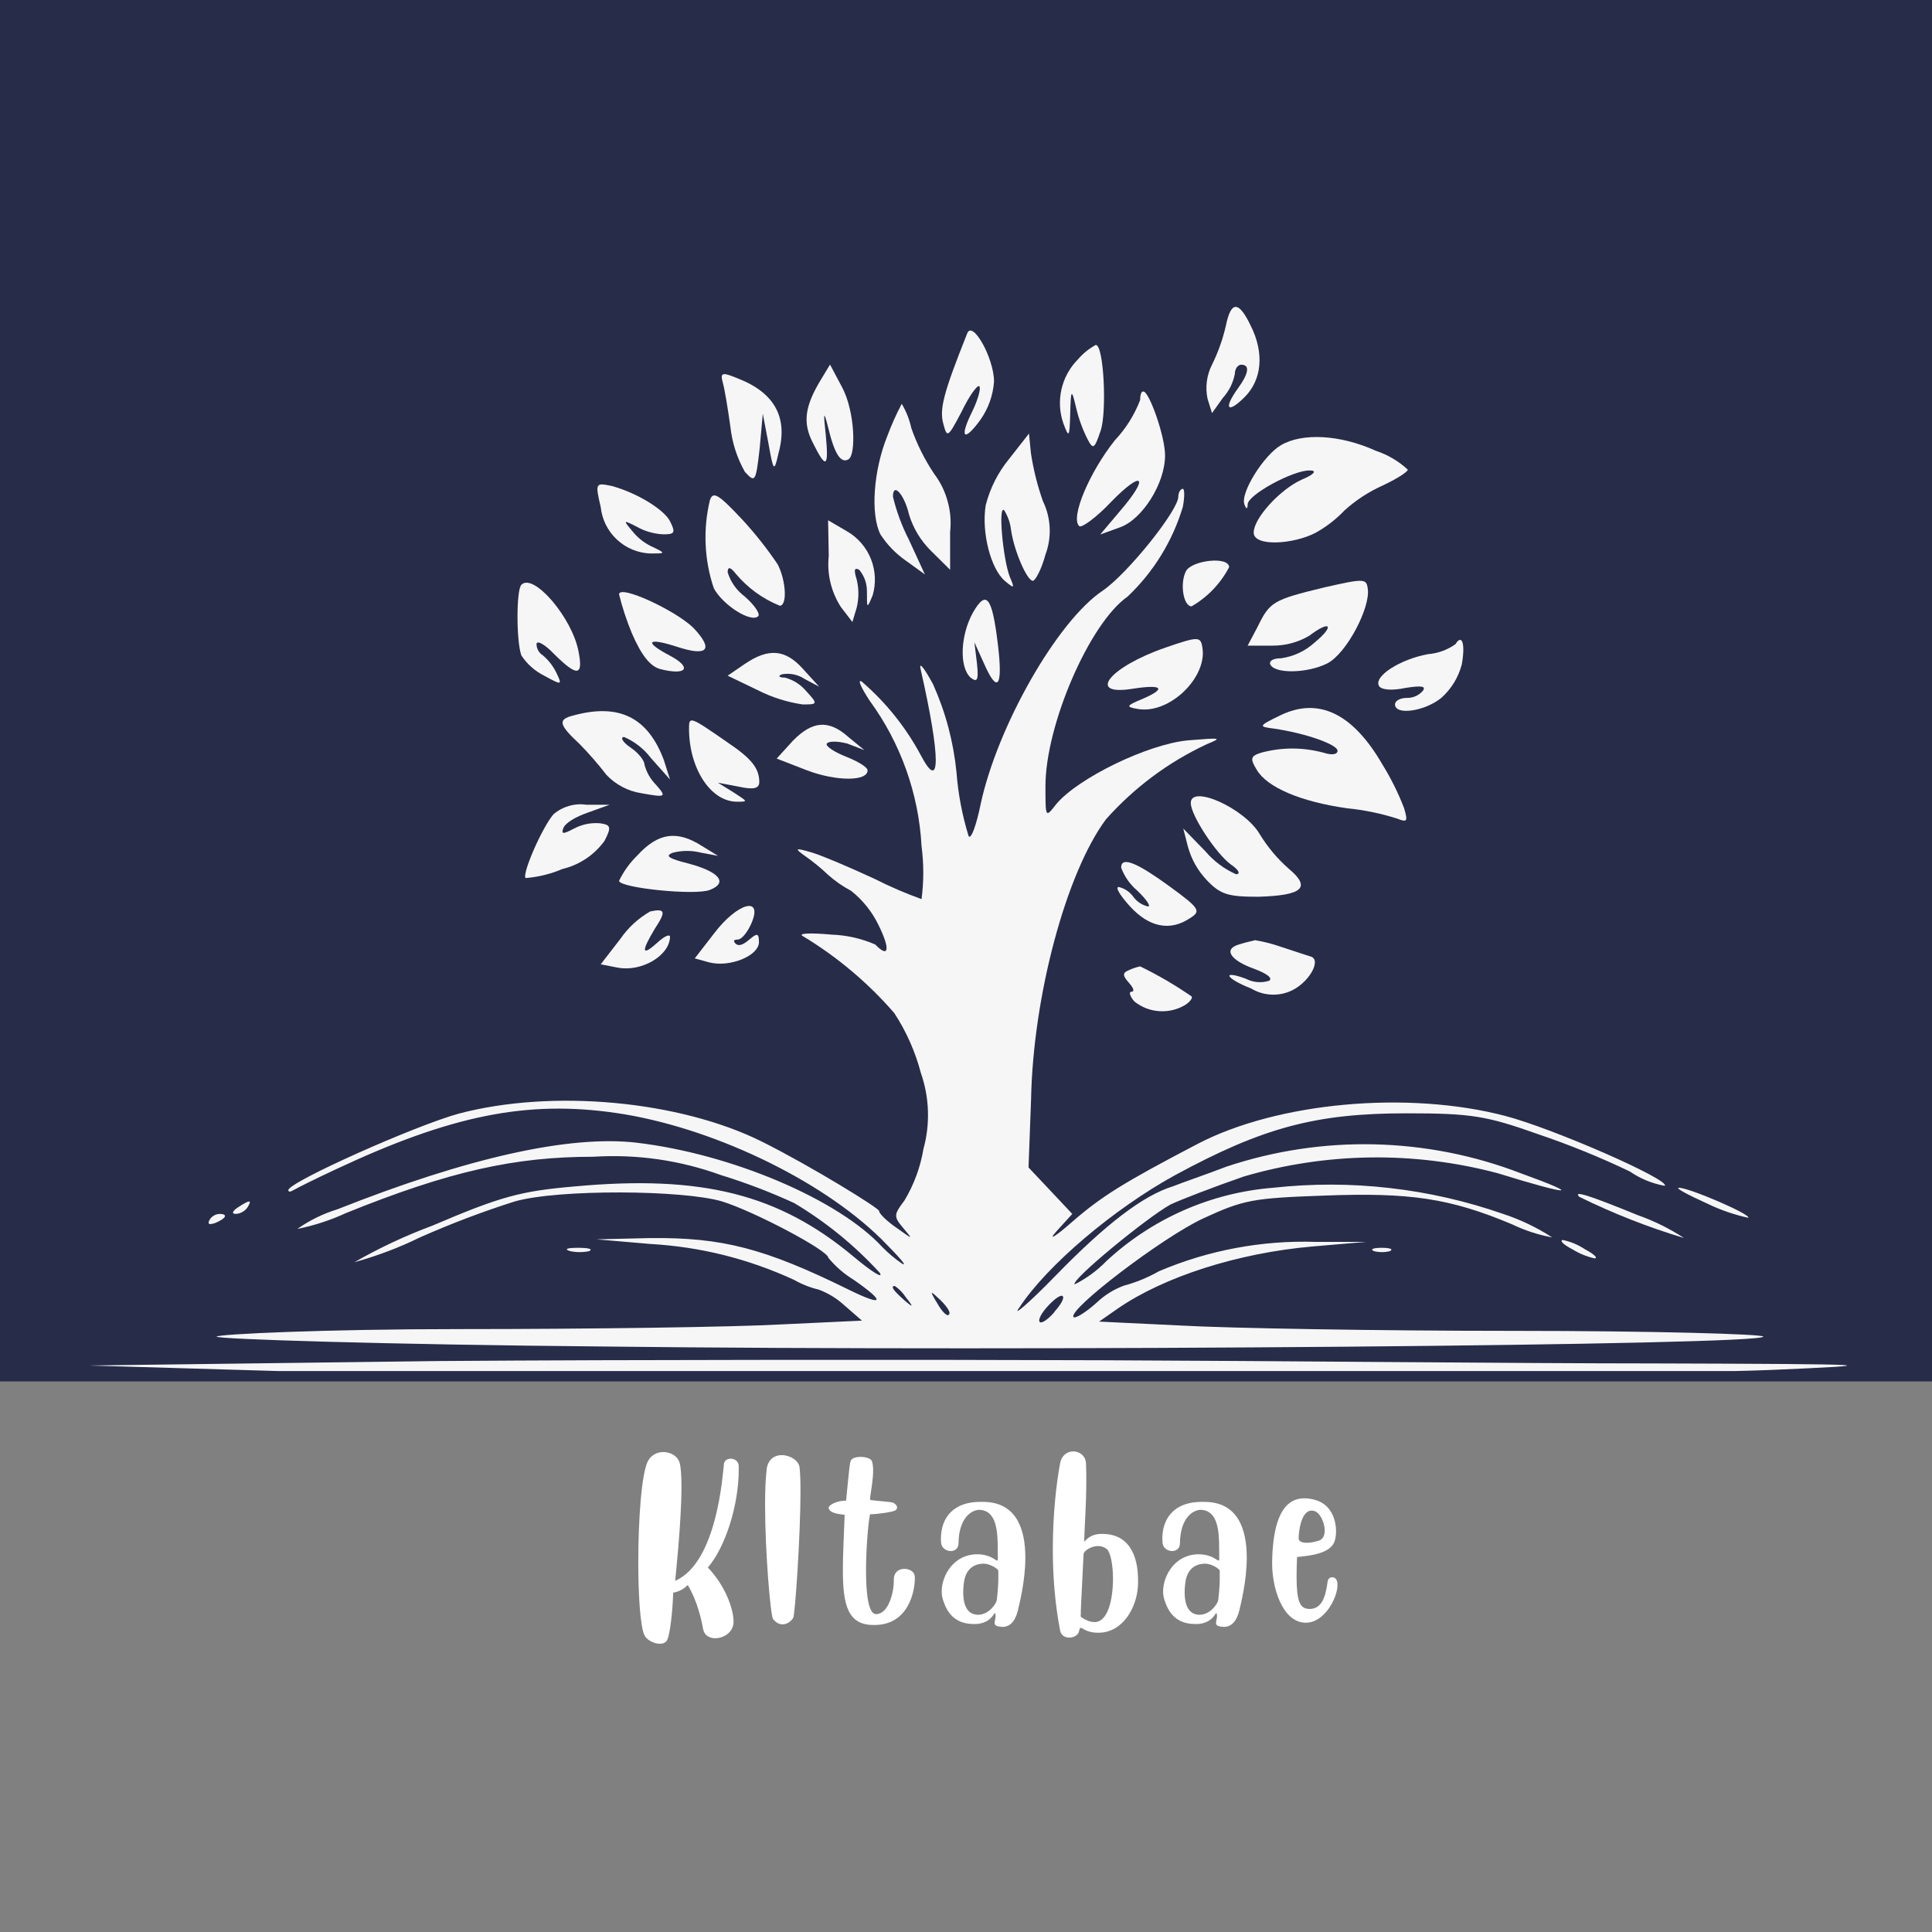 <svg xmlns="http://www.w3.org/2000/svg" xmlns:xlink="http://www.w3.org/1999/xlink" width="500" zoomAndPan="magnify" viewBox="0 0 375 375" height="500" preserveAspectRatio="xMidYMid meet" version="1.0"><rect x="0" y="0" width="375" height="375" fill="#808080" stroke="none"/><defs><g/><clipPath id="id1"><path d="M 0 0 L 375 0 L 375 268.078 L 0 268.078 Z M 0 0 " clip-rule="nonzero"/></clipPath><clipPath id="id2"><path d="M 234 59.57 L 245 59.57 L 245 81 L 234 81 Z M 234 59.57 " clip-rule="nonzero"/></clipPath><clipPath id="id3"><path d="M 17.023 263.379 L 359 263.379 L 359 266.117 L 17.023 266.117 Z M 17.023 263.379 " clip-rule="nonzero"/></clipPath></defs><g clip-path="url(#id1)"><rect x="-37.5" width="450" fill="rgb(15.289%, 17.249%, 28.629%)" y="-37.5" height="450" fill-opacity="1"/><rect x="-37.5" width="450" fill="rgb(15.289%, 17.249%, 28.629%)" y="-37.5" height="450" fill-opacity="1"/><rect x="-37.5" width="450" fill="rgb(15.289%, 17.249%, 28.629%)" y="-37.5" height="450" fill-opacity="1"/><rect x="-37.5" width="450" fill="rgb(15.289%, 17.249%, 28.629%)" y="-37.5" height="450" fill-opacity="1"/></g><g clip-path="url(#id2)"><path fill="rgb(96.469%, 96.469%, 96.469%)" d="M 237.945 63.195 C 237.344 65.832 236.445 68.363 235.25 70.789 C 234.73 71.809 234.398 72.887 234.25 74.016 C 234.102 75.152 234.145 76.277 234.383 77.395 L 235.25 80.184 L 237.328 77.27 C 238.551 75.918 239.336 74.344 239.684 72.559 C 239.684 71.535 240.305 70.789 240.922 70.789 C 242.629 70.789 242.41 72.438 240.305 75.348 C 237.453 79.285 238.195 80.434 241.547 77.113 C 244.891 73.797 245.48 68.621 242.754 63.195 C 240.426 58.359 238.941 58.359 237.945 63.195 Z M 237.945 63.195 " fill-opacity="1" fill-rule="evenodd"/></g><path fill="rgb(96.469%, 96.469%, 96.469%)" d="M 187.734 64.715 C 183.082 76.371 182.34 79.41 183.082 82.199 C 183.828 84.988 183.918 85.113 186.648 79.902 C 188.137 76.805 189.75 74.602 190.09 74.977 C 190.43 75.348 189.844 77.516 188.754 79.781 C 186.152 84.988 187.023 85.984 190.34 81.426 C 191.867 79.211 192.734 76.762 192.941 74.078 C 192.941 69.523 188.754 62.051 187.734 64.715 Z M 187.734 64.715 " fill-opacity="1" fill-rule="evenodd"/><path fill="rgb(96.469%, 96.469%, 96.469%)" d="M 209.215 69.77 C 208.422 70.566 207.758 71.457 207.215 72.445 C 206.676 73.43 206.281 74.469 206.031 75.566 C 205.785 76.66 205.688 77.773 205.746 78.891 C 205.812 80.012 206.027 81.105 206.395 82.168 C 207.477 85.082 207.602 84.957 207.727 80.277 C 207.848 75.598 207.973 75.32 208.844 79.008 C 209.336 81.164 210.078 83.23 211.074 85.207 C 212.191 87.375 212.438 87.129 213.645 83.566 C 214.855 79.996 214.27 66.949 212.688 66.949 C 211.359 67.676 210.199 68.613 209.215 69.77 Z M 209.215 69.77 " fill-opacity="1" fill-rule="evenodd"/><path fill="rgb(96.469%, 96.469%, 96.469%)" d="M 159.402 73.582 C 156.301 78.664 155.684 81.949 157.793 85.984 C 160.363 91.156 160.891 90.785 160.273 84.34 C 159.777 79.875 159.898 79.625 160.734 82.941 C 161.973 88.121 163.215 90.043 164.703 89.145 C 166.191 88.242 165.945 79.844 163.465 75.195 L 161.109 70.762 Z M 159.402 73.582 " fill-opacity="1" fill-rule="evenodd"/><path fill="rgb(96.469%, 96.469%, 96.469%)" d="M 140.277 74.199 C 140.652 75.473 141.27 79.285 141.766 82.816 C 142.109 85.938 143.047 88.863 144.586 91.594 C 146.57 93.73 146.695 93.605 147.438 87.16 L 148.059 80.305 L 149.145 86.016 C 150.137 91.594 150.258 91.719 151.125 87.902 C 152.984 81.055 150.383 76.246 143.227 73.457 C 140.152 72.184 139.781 72.312 140.277 74.199 Z M 140.277 74.199 " fill-opacity="1" fill-rule="evenodd"/><path fill="rgb(96.469%, 96.469%, 96.469%)" d="M 221.301 77.641 C 220.172 80.578 218.527 83.195 216.371 85.484 C 211.449 91.688 207.727 100.461 209.465 102.102 C 209.836 102.598 212.809 100.461 215.66 97.422 C 221.859 91.062 223.195 92.461 217.398 99.188 L 213.551 103.746 L 217.398 102.352 C 221.703 100.832 226.137 93.855 226.137 88.398 C 226.137 84.617 223.039 76 221.953 76 C 221.551 75.875 221.301 76.617 221.301 77.641 Z M 221.301 77.641 " fill-opacity="1" fill-rule="evenodd"/><path fill="rgb(96.469%, 96.469%, 96.469%)" d="M 172.234 84.617 C 169.539 91.316 168.918 99.809 170.902 103.746 C 172.215 105.758 173.859 107.453 175.832 108.828 L 179.52 111.496 L 176.422 104.766 C 175.051 102.102 174.02 99.309 173.32 96.398 C 173.32 93.484 175.551 96.023 176.422 99.809 C 177.254 102.551 178.691 104.926 180.727 106.938 L 184.418 110.598 L 184.418 103.25 C 184.641 101.238 184.48 99.258 183.941 97.312 C 183.41 95.363 182.535 93.578 181.32 91.965 C 179.469 89.195 177.988 86.242 176.887 83.098 C 176.523 81.426 175.906 79.855 175.023 78.387 C 173.961 80.402 173.031 82.48 172.234 84.617 Z M 172.234 84.617 " fill-opacity="1" fill-rule="evenodd"/><path fill="rgb(96.469%, 96.469%, 96.469%)" d="M 195.887 89.051 C 193.707 91.715 192.191 94.711 191.328 98.043 C 190.461 103.375 192.324 110.445 195.051 112.766 C 196.875 114.285 197 114.285 196.012 111.992 C 194.676 108.582 193.684 97.793 194.926 99.062 C 195.668 100.266 196.109 101.566 196.258 102.973 C 196.875 107.031 199.355 112.734 200.477 112.734 C 200.969 112.734 202.176 110.445 202.922 107.648 C 203.551 105.961 203.824 104.211 203.738 102.41 C 203.652 100.605 203.215 98.891 202.426 97.266 C 201.359 94.242 200.586 91.137 200.102 87.965 L 199.727 84.152 Z M 195.887 89.051 " fill-opacity="1" fill-rule="evenodd"/><path fill="rgb(96.469%, 96.469%, 96.469%)" d="M 248.672 86.387 C 245.355 88.273 240.676 95.684 241.547 97.918 C 241.918 98.938 242.164 98.816 242.164 97.918 C 242.164 96.023 251.152 91.188 254.25 91.316 C 255.711 91.316 255.09 92.09 252.641 93.109 C 248.457 95.004 243.34 100.582 243.34 103.375 C 243.34 106.164 251.121 105.668 255.43 103.375 C 257.492 102.215 259.344 100.777 260.98 99.062 C 263.18 97.082 265.625 95.477 268.324 94.262 C 271.051 92.988 273.254 91.594 273.254 91.156 C 271.449 89.496 269.383 88.273 267.055 87.5 C 260.172 84.371 252.828 83.969 248.672 86.387 Z M 248.672 86.387 " fill-opacity="1" fill-rule="evenodd"/><path fill="rgb(96.469%, 96.469%, 96.469%)" d="M 116.598 98.414 C 116.66 99.008 116.773 99.598 116.941 100.176 C 117.109 100.75 117.324 101.305 117.59 101.844 C 117.859 102.383 118.168 102.895 118.527 103.375 C 118.887 103.855 119.285 104.301 119.723 104.711 C 120.16 105.125 120.629 105.492 121.133 105.82 C 121.637 106.148 122.164 106.426 122.719 106.656 C 123.27 106.891 123.84 107.07 124.43 107.199 C 125.016 107.332 125.605 107.41 126.203 107.434 C 129.055 107.434 129.305 107.434 126.953 106.289 C 125.227 105.555 123.789 104.445 122.641 102.973 C 120.902 100.926 121.027 100.926 123.508 102.191 C 125.156 103.129 126.922 103.633 128.809 103.715 C 131.012 103.715 131.133 103.344 130.051 101.172 C 128.965 99 123.848 95.746 118.832 94.352 C 115.602 93.668 115.48 93.668 116.598 98.414 Z M 116.598 98.414 " fill-opacity="1" fill-rule="evenodd"/><path fill="rgb(96.469%, 96.469%, 96.469%)" d="M 137.801 97.051 C 137.117 99.879 136.84 102.75 136.965 105.66 C 137.09 108.566 137.617 111.402 138.543 114.164 C 140.277 117.449 145.828 120.98 147.191 119.586 C 147.562 119.094 146.449 117.449 144.586 115.805 C 142.965 114.59 141.852 113.02 141.238 111.094 C 141.238 109.977 141.734 109.977 142.82 111.371 C 145.156 114.133 147.996 116.203 151.348 117.57 C 152.832 117.57 152.582 112.766 150.969 109.574 C 148.887 106.484 146.582 103.57 144.059 100.832 C 139.535 96.023 138.418 95.25 137.801 97.051 Z M 137.801 97.051 " fill-opacity="1" fill-rule="evenodd"/><path fill="rgb(96.469%, 96.469%, 96.469%)" d="M 228.711 96.398 C 228.711 99.062 218.852 111.371 214.02 114.656 C 205.152 120.609 193.562 141.039 190.34 156.105 C 189.504 160.168 188.508 162.957 188.012 162.309 C 186.766 158.262 185.977 154.129 185.656 149.906 C 185.062 143.957 183.543 138.254 181.098 132.793 C 179.242 129.383 178.246 128.234 178.746 130.129 C 182.59 147.117 182.59 153.965 178.746 146.621 C 175.805 141.141 171.977 136.367 167.273 132.301 C 166.406 131.77 167.027 133.289 168.766 135.957 C 171.781 140.078 174.152 144.547 175.875 149.359 C 177.59 154.172 178.594 159.125 178.871 164.227 C 179.32 167.66 179.32 171.09 178.871 174.52 C 175.75 173.395 172.711 172.082 169.754 170.586 C 165.078 168.414 159.777 166.152 157.668 165.5 C 154.227 164.477 154.105 164.629 156.426 166.273 C 157.953 167.344 159.387 168.523 160.734 169.809 C 162.098 171.023 163.586 172.055 165.199 172.906 C 167.461 174.711 169.23 176.91 170.5 179.512 C 172.824 184.195 172.574 186.113 169.879 183.324 C 167.16 182.148 164.316 181.508 161.355 181.406 C 157.297 181.031 154.816 181.152 155.809 181.684 C 162.512 185.734 168.43 190.715 173.57 196.625 C 175.926 200.227 177.648 204.117 178.746 208.281 C 179.57 210.652 180.027 213.094 180.109 215.605 C 180.195 218.117 179.906 220.586 179.242 223.008 C 178.641 226.578 177.41 229.914 175.551 233.02 C 173.445 235.812 173.445 236.121 175.305 238.352 C 177.164 240.582 177.41 240.738 174.066 238.352 C 172.203 237.082 170.625 235.562 170.625 235.035 C 170.625 234.508 157.543 226.418 147.934 221.609 C 131.875 213.613 107.203 211.352 89.043 216.156 C 80.645 218.449 55.969 229.453 55.969 231.008 C 55.969 231.379 56.34 231.379 56.961 231.008 C 57.578 230.637 61.145 228.836 65.234 226.941 C 87.43 216.527 102.215 213.488 119.605 216.031 C 137.863 218.695 159.215 228.836 171.059 240.492 C 174.621 244.059 176.359 246.07 174.992 245.203 C 173.668 244.289 172.438 243.254 171.305 242.105 C 162.781 232.801 141.953 223.969 123.57 221.797 C 110.492 220.281 90.746 224.711 65.484 234.727 C 62.691 235.586 60.098 236.859 57.703 238.539 C 60.984 237.875 64.152 236.844 67.191 235.438 C 87.305 227.316 99.891 224.523 115.172 224.523 C 123.684 224 131.949 225.191 139.969 228.094 C 144.816 229.59 149.551 231.398 154.168 233.52 C 160.324 237.199 165.832 241.688 170.688 246.973 C 171.676 248.367 169.32 246.973 165.633 243.871 C 151.188 231.812 136.281 228 111.484 230.289 C 101.129 231.191 97.289 232.184 83.957 237.887 C 78.711 239.836 73.656 242.203 68.801 244.988 C 73.188 243.781 77.422 242.184 81.508 240.18 C 87.508 237.52 93.633 235.191 99.891 233.207 C 108.262 230.789 132.684 230.945 140.184 233.207 C 146.387 235.129 160.766 242.723 160.766 244.121 C 162.18 245.832 163.832 247.27 165.727 248.426 C 171.926 252.738 171.523 253.637 164.984 250.445 C 148.336 242.227 140.184 240.18 126.234 240.305 L 115.758 240.555 L 126.234 241.453 C 135.977 242.012 145.273 244.34 154.137 248.426 C 155.645 249.285 157.246 249.918 158.938 250.32 C 160.723 250.988 162.324 251.961 163.742 253.234 L 167.305 256.332 L 151.406 257.078 C 142.633 257.574 114.52 257.977 89.012 257.977 C 63.5 257.977 42.363 258.938 42.047 259.434 C 41.738 259.93 75.465 260.984 117.031 261.355 C 200.723 262.348 342.254 261.109 342.254 259.434 C 342.254 258.938 320.555 258.32 293.898 258.32 C 267.238 258.32 238.102 257.793 229.391 257.293 L 213.336 256.52 L 216.934 254.008 C 225.922 247.809 240.242 243.219 254.652 241.949 L 265.223 241.047 L 255.34 241.047 C 250.125 240.883 244.953 241.285 239.824 242.246 C 234.695 243.207 229.73 244.711 224.93 246.758 C 222.789 247.977 220.523 248.906 218.141 249.547 C 216.145 250.285 214.383 251.391 212.84 252.863 C 210.73 254.75 208.75 255.961 208.375 255.652 C 207.168 254.254 225.645 240.152 233.547 236.492 C 241.453 232.832 243.277 232.555 257.102 232.059 C 273.625 231.441 281.402 232.555 293.496 237.641 C 295.977 238.836 298.57 239.68 301.277 240.18 C 298.301 238.246 295.129 236.73 291.758 235.621 C 284.598 233.129 277.258 231.449 269.723 230.594 C 262.191 229.73 254.656 229.715 247.125 230.543 C 244.129 230.781 241.172 231.27 238.258 232 C 235.344 232.734 232.512 233.707 229.762 234.914 C 227.012 236.125 224.379 237.551 221.867 239.203 C 219.352 240.848 217 242.695 214.793 244.738 C 212.98 246.605 210.914 248.125 208.598 249.293 C 207.727 248.551 222.543 236.371 227.191 233.797 C 229.301 232.801 235.59 230.387 241.391 228.371 C 245.387 227.195 249.449 226.297 253.57 225.676 C 257.691 225.055 261.836 224.715 266.004 224.66 C 270.168 224.605 274.324 224.832 278.457 225.348 C 282.594 225.859 286.676 226.648 290.707 227.723 C 305.023 232.152 307.383 232.152 295.168 227.723 C 290.625 225.973 285.961 224.629 281.184 223.688 C 276.402 222.75 271.586 222.227 266.715 222.113 C 261.848 222.004 257.004 222.316 252.191 223.043 C 247.379 223.77 242.66 224.91 238.039 226.449 C 234.105 227.969 229.422 229.547 227.691 230.258 C 221.891 232.027 214.609 237.609 204.875 247.621 C 199.574 253.078 196.352 255.746 197.84 253.82 C 203.234 245.574 216.25 234.602 228.031 228.125 C 245.172 218.82 255.398 216.094 273.035 216.094 C 285.621 216.094 288.535 216.59 298.578 220.156 C 304.645 222.207 310.562 224.613 316.336 227.375 C 318.402 228.793 320.668 229.723 323.129 230.168 C 324.242 229.02 301.43 219.008 292.129 216.59 C 273.254 211.66 247.992 213.922 232.43 222.043 C 218.141 229.516 213.832 232.184 208.129 237.145 C 204.812 240.059 203.328 240.926 205.027 239.035 L 208.129 235.621 L 203.82 231.039 L 199.637 226.602 L 200.129 213.426 C 200.508 193.402 206.922 169.438 214.672 159.02 C 220.199 152.832 226.719 147.977 234.23 144.449 C 237.328 143.18 237.051 143.18 230.543 143.707 C 222.762 144.449 209.184 151.051 204.996 156.105 C 202.922 158.773 202.922 158.773 202.922 152.574 C 202.922 140.762 211.449 120.98 218.852 115.805 C 221.371 113.426 223.535 110.762 225.355 107.812 C 227.172 104.859 228.582 101.73 229.578 98.414 C 229.949 96.52 229.949 94.879 229.578 94.879 C 229.207 94.879 228.711 95.5 228.711 96.398 Z M 175.801 251.773 C 177.41 253.789 177.289 253.914 175.426 252.273 C 173.57 250.629 172.699 249.609 173.695 249.609 C 174.535 250.191 175.238 250.914 175.801 251.773 Z M 184.172 255.188 C 183.828 255.59 182.836 254.566 181.969 253.047 C 180.355 250.383 180.48 250.383 182.59 252.398 C 183.828 253.605 184.637 254.879 184.172 255.125 Z M 204.656 254.688 C 203.418 256.086 202.176 256.984 201.805 256.582 C 201.434 256.18 202.176 254.812 203.418 253.48 C 204.656 252.148 205.898 251.219 206.27 251.59 C 206.641 251.961 205.898 253.234 204.656 254.625 Z M 204.656 254.688 " fill-opacity="1" fill-rule="evenodd"/><path fill="rgb(96.469%, 96.469%, 96.469%)" d="M 160.859 107.934 C 160.676 109.664 160.785 111.383 161.188 113.074 C 161.594 114.773 162.27 116.355 163.215 117.82 L 165.449 120.734 L 166.285 117.941 C 166.723 116.125 166.723 114.305 166.285 112.488 C 165.695 110.598 165.82 110.098 166.781 110.598 C 167.805 111.852 168.297 113.289 168.27 114.906 C 168.27 118.191 168.27 118.191 169.383 115.555 C 169.551 114.98 169.672 114.395 169.742 113.801 C 169.812 113.203 169.832 112.602 169.805 112.004 C 169.777 111.406 169.699 110.812 169.574 110.223 C 169.445 109.637 169.273 109.066 169.051 108.512 C 168.828 107.953 168.562 107.414 168.254 106.902 C 167.945 106.387 167.59 105.906 167.199 105.449 C 166.809 104.996 166.383 104.57 165.922 104.188 C 165.465 103.805 164.977 103.461 164.453 103.156 L 160.734 100.984 Z M 160.859 107.934 " fill-opacity="1" fill-rule="evenodd"/><path fill="rgb(96.469%, 96.469%, 96.469%)" d="M 230.195 110.848 C 228.961 113.266 229.703 117.695 231.285 117.695 C 234.43 115.855 236.855 113.32 238.57 110.098 C 238.57 107.934 231.406 108.707 230.195 110.848 Z M 230.195 110.848 " fill-opacity="1" fill-rule="evenodd"/><path fill="rgb(96.469%, 96.469%, 96.469%)" d="M 256.949 114.039 C 247.094 116.426 246.469 116.828 244.117 121.633 L 242.164 125.32 L 246.969 125.32 C 249.531 125.328 251.914 124.688 254.129 123.398 C 258.191 120.301 259.18 121.387 255.215 124.672 C 253.348 126.367 251.168 127.402 248.672 127.773 C 247.094 127.773 246.223 128.297 246.594 129.039 C 247.59 130.809 253.754 130.688 257.57 128.793 C 261.383 126.906 266.094 117.758 265.473 114.223 C 265.223 112.27 264.727 112.27 256.949 114.039 Z M 256.949 114.039 " fill-opacity="1" fill-rule="evenodd"/><path fill="rgb(96.469%, 96.469%, 96.469%)" d="M 101.191 113.512 C 100.199 114.535 100.199 124.426 101.191 127.215 C 102.324 128.918 103.797 130.23 105.625 131.148 C 109.066 133.043 109.188 133.043 107.949 130.5 C 107.316 129.223 106.461 128.129 105.379 127.215 C 105.004 126.98 104.699 126.668 104.48 126.285 C 104.262 125.898 104.148 125.484 104.137 125.043 C 104.137 124.176 105.75 125.043 107.574 126.969 C 112.039 131.398 113.25 131.273 112.289 126.438 C 111.051 119.867 103.516 111.094 101.191 113.512 Z M 101.191 113.512 " fill-opacity="1" fill-rule="evenodd"/><path fill="rgb(96.469%, 96.469%, 96.469%)" d="M 120.16 115.371 C 120.797 117.941 121.629 120.453 122.641 122.902 C 124.504 127.215 126.203 129.352 128.191 129.879 C 133.242 131.148 134.387 129.633 130.176 127.34 C 124.844 124.547 125.586 123.648 131.504 125.57 C 137.426 127.492 138.543 126.066 134.605 121.883 C 131.133 118.469 120.16 113.387 120.16 115.371 Z M 120.16 115.371 " fill-opacity="1" fill-rule="evenodd"/><path fill="rgb(96.469%, 96.469%, 96.469%)" d="M 188.879 118.844 C 186.398 123.273 186.152 129.477 188.383 131.52 C 189.719 132.547 189.965 132.016 189.625 128.73 L 189.129 124.672 L 191.082 128.98 C 193.684 134.809 194.676 133.164 193.684 125.043 C 192.57 115.805 191.453 114.41 188.879 118.844 Z M 188.879 118.844 " fill-opacity="1" fill-rule="evenodd"/><path fill="rgb(96.469%, 96.469%, 96.469%)" d="M 226.23 125.695 C 215.258 129.477 210.73 135.215 220.031 133.66 C 225.707 132.793 226.449 133.66 221.645 135.707 C 218.543 136.977 218.543 137.227 220.777 137.598 C 226.973 138.746 234.477 131.398 233.363 125.57 C 233.02 123.523 232.523 123.523 226.23 125.695 Z M 226.23 125.695 " fill-opacity="1" fill-rule="evenodd"/><path fill="rgb(96.469%, 96.469%, 96.469%)" d="M 282.492 125.043 C 280.898 126.164 279.129 126.805 277.191 126.969 C 271.766 127.957 266.559 131.273 267.672 133.164 C 268.168 133.941 270.277 134.062 272.727 133.539 C 275.824 133.043 276.82 133.164 276.195 134.062 C 275.812 134.516 275.348 134.863 274.805 135.113 C 274.262 135.355 273.691 135.473 273.098 135.461 C 271.891 135.461 270.773 135.957 270.773 136.73 C 270.773 138.871 276.445 138.125 279.762 135.461 C 281.719 133.691 283.047 131.531 283.73 128.98 C 284.441 125.043 283.824 122.902 282.492 125.043 Z M 282.492 125.043 " fill-opacity="1" fill-rule="evenodd"/><path fill="rgb(96.469%, 96.469%, 96.469%)" d="M 144.586 128.855 L 141.238 131.148 L 147.035 133.941 C 149.801 135.344 152.711 136.273 155.777 136.73 C 158.629 136.73 158.875 136.73 156.52 134.188 C 155.406 132.859 154.012 131.969 152.336 131.52 C 151.094 131.52 150.969 131.148 151.84 130.871 C 152.59 130.742 153.336 130.754 154.082 130.906 C 154.824 131.062 155.516 131.352 156.148 131.77 L 159 133.289 L 155.898 129.879 C 152.492 126.066 149.27 125.695 144.586 128.855 Z M 144.586 128.855 " fill-opacity="1" fill-rule="evenodd"/><path fill="rgb(96.469%, 96.469%, 96.469%)" d="M 248.457 138.871 C 244.242 140.918 244.242 141.039 247.219 141.414 C 253.414 142.309 259.613 144.512 259.613 145.719 C 259.613 146.465 258.5 146.621 256.887 146.094 C 252.859 145.02 248.828 145.02 244.801 146.094 C 242.723 146.746 242.598 147.238 243.93 149.41 C 245.914 152.82 252.457 155.609 261.445 156.883 C 264.77 157.211 268.023 157.883 271.211 158.895 C 273.16 159.672 273.281 159.422 272.539 156.883 C 271.402 153.914 269.996 151.086 268.324 148.387 C 262.621 138.5 255.926 135.215 248.457 138.871 Z M 248.457 138.871 " fill-opacity="1" fill-rule="evenodd"/><path fill="rgb(96.469%, 96.469%, 96.469%)" d="M 111.297 138.871 C 108.199 139.645 108.445 140.637 112.535 144.449 C 114.379 146.332 116.105 148.316 117.711 150.402 C 118.617 151.359 119.648 152.141 120.809 152.75 C 121.973 153.359 123.203 153.766 124.504 153.965 C 129.305 154.836 129.426 154.711 127.324 152.324 C 126.23 151.207 125.484 149.898 125.09 148.387 C 125.09 147.613 123.879 146.094 122.395 145.102 C 120.902 144.109 120.285 143.055 121.152 143.055 C 123.223 143.969 124.953 145.32 126.328 147.117 L 130.051 151.305 L 128.84 147.488 C 125.742 139.242 120.16 136.453 111.297 138.871 Z M 111.297 138.871 " fill-opacity="1" fill-rule="evenodd"/><path fill="rgb(96.469%, 96.469%, 96.469%)" d="M 133.738 141.414 C 133.738 149.133 137.926 155.609 143.035 155.609 C 145.266 155.609 145.145 155.609 142.445 153.84 L 139.348 151.922 L 143.41 152.695 C 146.262 153.316 147.375 153.066 147.375 151.797 C 147.375 149.133 145.891 147.238 141.18 144.078 C 133.863 138.992 133.738 138.992 133.738 141.414 Z M 133.738 141.414 " fill-opacity="1" fill-rule="evenodd"/><path fill="rgb(96.469%, 96.469%, 96.469%)" d="M 153.852 143.832 L 150.754 147.238 L 156.672 149.535 C 162.348 151.676 168.395 151.676 168.395 149.535 C 168.395 148.883 166.406 147.734 164.207 146.867 C 162.004 146 160.148 144.82 160.488 144.324 C 160.828 143.832 162.598 143.832 164.453 144.324 L 167.773 145.594 L 164.672 143.055 C 160.859 139.645 157.668 139.891 153.852 143.832 Z M 153.852 143.832 " fill-opacity="1" fill-rule="evenodd"/><path fill="rgb(96.469%, 96.469%, 96.469%)" d="M 231.129 155.859 C 231.129 158.277 236.09 165.75 238.91 167.797 C 240.395 168.785 240.891 169.684 239.902 169.684 C 237.594 168.652 235.621 167.172 233.98 165.254 L 229.672 160.82 L 230.543 164.227 C 231.234 166.797 232.504 169.039 234.352 170.957 C 236.926 173.625 238.41 174.059 244.211 174.059 C 252.859 173.809 254.562 172.289 250.129 168.602 C 247.906 166.645 246.027 164.398 244.488 161.871 C 241.547 156.883 231.129 152.199 231.129 155.859 Z M 231.129 155.859 " fill-opacity="1" fill-rule="evenodd"/><path fill="rgb(96.469%, 96.469%, 96.469%)" d="M 107.453 158.027 C 105.254 160.539 101.254 169.684 102.027 170.43 C 104.508 170.227 106.898 169.637 109.188 168.664 C 110.832 168.27 112.352 167.602 113.754 166.664 C 115.156 165.727 116.352 164.57 117.34 163.207 C 118.707 160.539 118.582 160.105 116.473 159.797 C 114.691 159.652 113.004 159.992 111.422 160.82 C 109.312 161.934 108.941 161.934 109.312 160.82 C 109.684 159.703 111.793 158.523 114.117 157.719 L 118.332 156.199 L 113.871 156.199 C 112.719 156.031 111.582 156.105 110.465 156.422 C 109.344 156.746 108.344 157.277 107.453 158.027 Z M 107.453 158.027 " fill-opacity="1" fill-rule="evenodd"/><path fill="rgb(96.469%, 96.469%, 96.469%)" d="M 123.754 165.996 C 122.27 167.438 121.07 169.094 120.16 170.957 C 120.16 172.352 135.105 173.871 137.801 172.723 C 141.395 171.328 139.535 169.188 133.738 167.641 C 129.805 166.645 128.934 166.121 130.637 165.5 C 132.449 165.051 134.254 165.051 136.062 165.5 L 139.379 166.121 L 136.281 164.227 C 131.383 161.066 127.695 161.684 123.754 165.996 Z M 123.754 165.996 " fill-opacity="1" fill-rule="evenodd"/><path fill="rgb(96.469%, 96.469%, 96.469%)" d="M 217.613 168.414 C 218.27 170.156 219.301 171.633 220.715 172.844 C 222.574 174.613 223.441 175.949 222.824 175.949 C 221.641 175.66 220.691 175.031 219.973 174.059 C 219.258 173.086 218.32 172.453 217.152 172.164 C 216.402 172.164 217.398 173.809 219.348 175.949 C 223.07 180.008 227.129 180.781 230.945 178.238 C 233.176 176.848 232.926 176.352 227.004 172.039 C 221.086 167.734 217.613 165.996 217.613 168.414 Z M 217.613 168.414 " fill-opacity="1" fill-rule="evenodd"/><path fill="rgb(96.469%, 96.469%, 96.469%)" d="M 126.203 176.91 C 123.871 178.25 121.941 180.027 120.41 182.242 L 116.598 187.172 L 119.914 187.82 C 124.504 188.688 129.926 185.527 130.051 181.871 C 130.051 181.215 128.934 181.715 127.57 182.984 C 124.473 185.773 124.473 184.66 127.074 180.316 C 129.305 176.91 129.18 176.289 126.203 176.91 Z M 126.203 176.91 " fill-opacity="1" fill-rule="evenodd"/><path fill="rgb(96.469%, 96.469%, 96.469%)" d="M 138.668 181.09 L 134.852 186.023 L 137.676 186.801 C 141.641 187.82 147.312 185.527 147.312 182.859 C 147.312 181.09 146.941 181.09 145.453 182.363 C 143.969 183.633 143.227 183.633 142.727 183.109 C 142.23 182.582 142.508 182.363 143.227 182.363 C 143.938 182.363 145.082 180.969 145.828 179.266 C 148.18 173.871 143.227 175.141 138.668 181.09 Z M 138.668 181.09 " fill-opacity="1" fill-rule="evenodd"/><path fill="rgb(96.469%, 96.469%, 96.469%)" d="M 240.676 183.262 C 237.328 184.133 238.695 186.363 243.496 188.07 C 245.852 188.965 247.094 189.836 246.348 190.363 C 245.59 190.602 244.82 190.688 244.031 190.617 C 243.238 190.547 242.492 190.328 241.793 189.961 C 236.957 188.191 237.945 189.961 242.875 191.879 C 243.98 192.539 245.168 192.922 246.445 193.031 C 247.727 193.141 248.961 192.965 250.16 192.504 C 253.879 191.105 256.699 186.301 254.375 185.648 C 253.508 185.402 250.906 184.504 248.578 183.758 C 246.965 183.195 245.309 182.773 243.617 182.488 C 243.246 182.613 241.918 182.859 240.676 183.262 Z M 240.676 183.262 " fill-opacity="1" fill-rule="evenodd"/><path fill="rgb(96.469%, 96.469%, 96.469%)" d="M 219.102 188.316 C 217.863 188.812 217.863 189.34 219.102 190.734 C 220.344 192.129 220.062 192.504 219.57 192.504 C 219.07 192.504 219.316 193.402 220.188 194.391 C 220.879 194.945 221.637 195.383 222.465 195.703 C 223.289 196.023 224.145 196.211 225.031 196.27 C 225.914 196.328 226.785 196.25 227.648 196.043 C 228.508 195.836 229.316 195.5 230.074 195.047 C 231.066 194.391 231.531 193.648 231.285 193.402 C 228.105 191.207 224.777 189.262 221.301 187.574 C 220.543 187.738 219.809 187.984 219.102 188.316 Z M 219.102 188.316 " fill-opacity="1" fill-rule="evenodd"/><path fill="rgb(96.469%, 96.469%, 96.469%)" d="M 331.559 233.703 C 334.047 234.895 336.641 235.785 339.336 236.371 C 339.957 235.746 327.867 230.543 325.887 230.543 C 325.047 230.543 327.621 231.934 331.559 233.703 Z M 331.559 233.703 " fill-opacity="1" fill-rule="evenodd"/><path fill="rgb(96.469%, 96.469%, 96.469%)" d="M 306.543 232.305 C 313.102 235.531 319.879 238.199 326.879 240.305 C 324.066 238.469 321.082 236.992 317.922 235.875 C 308.867 232.184 305.18 230.914 306.543 232.305 Z M 306.543 232.305 " fill-opacity="1" fill-rule="evenodd"/><path fill="rgb(96.469%, 96.469%, 96.469%)" d="M 46.172 234.355 C 45.059 235.098 44.93 235.621 45.801 235.621 C 46.738 235.539 47.48 235.113 48.035 234.355 C 48.992 232.832 48.5 232.832 46.172 234.355 Z M 46.172 234.355 " fill-opacity="1" fill-rule="evenodd"/><path fill="rgb(96.469%, 96.469%, 96.469%)" d="M 40.625 236.863 C 40.254 237.641 40.625 237.762 41.738 237.391 C 43.941 236.492 44.312 235.621 42.578 235.621 C 42.164 235.645 41.785 235.77 41.438 235.988 C 41.09 236.211 40.82 236.504 40.625 236.863 Z M 40.625 236.863 " fill-opacity="1" fill-rule="evenodd"/><path fill="rgb(96.469%, 96.469%, 96.469%)" d="M 305.18 242.477 C 306.516 243.305 307.953 243.895 309.488 244.246 C 310.234 244.246 309.488 243.465 307.629 242.477 C 306.305 241.602 304.871 241 303.32 240.676 C 302.699 240.801 303.441 241.578 305.18 242.477 Z M 305.18 242.477 " fill-opacity="1" fill-rule="evenodd"/><path fill="rgb(96.469%, 96.469%, 96.469%)" d="M 110.68 242.848 C 111.906 243.098 113.137 243.098 114.367 242.848 C 115.109 242.445 114.367 242.199 112.164 242.199 C 109.961 242.199 109.438 242.477 110.68 242.848 Z M 110.68 242.848 " fill-opacity="1" fill-rule="evenodd"/><path fill="rgb(96.469%, 96.469%, 96.469%)" d="M 266.684 242.848 C 267.715 243.098 268.75 243.098 269.781 242.848 C 270.523 242.445 269.781 242.199 268.168 242.199 C 266.559 242.199 265.848 242.477 266.684 242.848 Z M 266.684 242.848 " fill-opacity="1" fill-rule="evenodd"/><g clip-path="url(#id3)"><path fill="rgb(96.469%, 96.469%, 96.469%)" d="M 85.074 264.176 L 17.254 265.043 L 55.5 266.164 C 100.883 267.711 309.051 267.309 343.492 265.914 C 366.68 264.922 365.809 264.766 321.145 264.641 C 295.629 264.641 247.402 264.145 213.863 264.023 C 180.324 263.898 122.457 263.898 85.074 264.176 Z M 85.074 264.176 " fill-opacity="1" fill-rule="evenodd"/></g><g fill="rgb(100%, 100%, 100%)" fill-opacity="1"><g transform="translate(123.292, 305.642)"><g><path d="M 8.633 -21.664 C 8.289 -22.984 6.906 -23.801 5.465 -23.801 C 4.301 -23.801 3.109 -23.266 2.449 -22.012 C 1.223 -19.625 0.598 -10.613 0.598 -2.418 C 0.598 3.988 0.973 9.859 1.758 11.68 C 2.168 12.652 3.609 13.406 4.773 13.406 C 5.465 13.406 6.027 13.156 6.25 12.59 C 7.004 10.707 7.348 4.961 7.379 3.484 C 7.379 3.484 8.949 3.328 10.203 2.008 C 12.09 5.148 12.875 8.855 13.188 10.582 C 13.406 11.773 14.414 12.34 15.543 12.34 C 17.176 12.34 19.059 11.18 19.09 9.199 L 19.09 9.074 C 19.09 6.656 17.457 2.074 14.098 -1.383 C 17.551 -5.371 20.094 -13.629 20.094 -20.285 L 20.094 -21.102 C 20.062 -22.043 19.277 -22.512 18.527 -22.512 C 17.836 -22.512 17.207 -22.105 17.207 -21.32 L 17.207 -21.227 C 16.988 -19.938 16.012 -2.355 7.754 1.191 C 7.754 1.16 8.98 -10.047 8.98 -17.082 C 8.98 -19.059 8.887 -20.723 8.633 -21.664 Z M 8.633 -21.664 "/></g></g></g><g fill="rgb(100%, 100%, 100%)" fill-opacity="1"><g transform="translate(147.591, 305.642)"><g><path d="M 6.375 8.383 C 6.719 7.852 7.785 -7.535 7.785 -16.234 C 7.785 -18.211 7.723 -19.844 7.598 -20.879 C 7.41 -22.168 5.746 -23.203 4.145 -23.203 C 2.855 -23.203 1.633 -22.543 1.258 -20.754 C 1.004 -18.902 0.91 -16.359 0.91 -13.531 C 0.91 -4.27 1.977 7.945 2.449 8.602 C 3.016 9.324 3.672 9.641 4.301 9.641 C 5.117 9.641 5.902 9.137 6.375 8.383 Z M 6.375 8.383 "/></g></g></g><g fill="rgb(100%, 100%, 100%)" fill-opacity="1"><g transform="translate(159.992, 305.642)"><g><path d="M 9.734 9.766 C 16.453 9.766 17.582 3.047 17.582 0.691 C 17.582 0.504 17.551 0.344 17.551 0.219 C 17.457 -0.598 16.516 -1.129 15.543 -1.129 C 14.539 -1.129 13.5 -0.535 13.5 0.91 L 13.5 1.191 C 13.5 3.547 12.434 7.629 10.078 7.66 L 10.047 7.66 C 8.539 7.66 8.102 3.609 8.102 -0.816 C 8.102 -6.027 8.73 -11.711 8.918 -11.711 C 10.203 -11.742 13.25 -12.121 13.816 -12.496 C 14.035 -12.652 14.129 -12.844 14.129 -13.031 C 14.129 -13.469 13.629 -13.879 13.281 -14.004 C 12.844 -14.129 9.922 -14.348 9.324 -14.445 C 9.012 -14.445 8.887 -14.508 8.887 -14.789 L 8.887 -14.914 C 9.074 -16.297 9.484 -18.43 9.484 -20.191 C 9.484 -20.879 9.418 -21.508 9.262 -22.012 C 9.074 -22.543 8.039 -22.859 7.066 -22.859 C 6.09 -22.859 5.18 -22.574 5.086 -21.949 C 4.867 -21.539 4.363 -15.387 4.238 -14.379 C 2.449 -14.379 0.848 -13.531 0.848 -12.969 L 0.848 -12.938 C 1.035 -11.996 2.512 -11.773 3.957 -11.617 C 3.801 -7.473 3.609 -3.863 3.609 -0.879 C 3.609 6.059 4.648 9.766 9.578 9.766 Z M 9.734 9.766 "/></g></g></g><g fill="rgb(100%, 100%, 100%)" fill-opacity="1"><g transform="translate(181.874, 305.642)"><g><path d="M 12.371 10.109 C 12.465 10.109 12.59 10.141 12.684 10.141 C 14.348 10.141 15.23 8.762 15.668 7.066 C 15.98 5.746 17.145 1.223 17.145 -3.297 C 17.145 -8.699 15.512 -14.129 8.887 -14.129 L 8.352 -14.129 C 3.328 -14.129 0.754 -11.211 0.754 -6.938 C 0.754 -6.719 0.785 -6.469 0.785 -6.25 C 0.848 -5.18 1.789 -4.586 2.668 -4.586 C 3.453 -4.586 4.176 -5.055 4.176 -6.121 C 4.238 -10.988 6.656 -12.527 8.164 -12.59 C 12.277 -12.465 11.711 -6.625 11.805 -3.141 L 11.805 -3.016 C 11.805 -2.824 11.773 -2.73 11.68 -2.73 C 11.367 -2.73 10.332 -3.957 7.785 -3.957 C 3.328 -3.957 0.91 0.062 0.91 3.266 C 0.91 3.863 1.004 4.395 1.16 4.898 C 1.945 7.379 3.453 9.578 7.16 9.578 L 7.598 9.578 C 10.426 9.418 11.051 7.441 11.242 7.441 C 11.242 7.441 11.273 7.441 11.273 7.473 C 11.336 7.66 11.367 7.852 11.367 8.039 C 11.367 8.539 11.18 8.98 11.18 9.355 C 11.18 9.766 11.398 10.016 12.371 10.109 Z M 7.914 7.785 C 5.559 7.723 5.086 5.336 5.086 3.422 C 5.086 2.355 5.242 1.414 5.273 1.191 C 5.496 -0.031 6.25 -2.105 9.074 -2.137 C 10.266 -2.137 11.898 -1.129 11.898 -0.754 L 11.898 0.816 C 11.898 1.508 11.867 2.574 11.617 4.867 C 11.555 5.559 10.109 7.785 7.945 7.785 Z M 7.914 7.785 "/></g></g></g><g fill="rgb(100%, 100%, 100%)" fill-opacity="1"><g transform="translate(203.316, 305.642)"><g><path d="M 6.121 10.988 C 6.219 10.52 6.312 10.332 6.469 10.332 C 6.844 10.332 7.598 11.273 9.797 11.273 L 9.859 11.273 C 14.664 11.273 17.301 6.344 17.551 2.293 C 17.582 1.977 17.582 1.539 17.582 1.066 C 17.582 -2.074 16.797 -7.914 10.613 -7.914 L 10.395 -7.914 C 8.039 -7.852 7.316 -6.438 7.16 -6.438 C 7.129 -6.438 7.129 -6.5 7.129 -6.594 C 7.16 -8.824 7.535 -13.406 7.535 -18.211 C 7.535 -19.344 7.535 -20.473 7.473 -21.602 C 7.41 -23.078 6.219 -23.926 4.992 -23.926 C 3.895 -23.926 2.73 -23.203 2.449 -21.602 C 1.758 -17.961 1.035 -11.898 1.035 -4.93 C 1.035 0.031 1.414 5.465 2.449 10.832 C 2.637 11.805 3.422 12.215 4.207 12.215 C 5.086 12.215 5.965 11.742 6.121 10.988 Z M 7.004 -3.988 C 7.035 -4.586 8.414 -5.559 9.828 -5.559 C 10.426 -5.559 11.02 -5.371 11.523 -4.961 C 12.246 -4.332 12.715 -1.883 12.715 0.816 C 12.715 4.68 11.773 9.043 9.293 9.199 L 9.105 9.199 C 8.164 9.199 7.379 8.762 6.594 8.289 C 6.469 8.195 6.438 8.102 6.438 8.008 C 6.438 7.883 6.469 7.754 6.469 7.66 L 6.469 7.16 C 6.469 6.562 6.531 5.809 7.004 -3.988 Z M 7.004 -3.988 "/></g></g></g><g fill="rgb(100%, 100%, 100%)" fill-opacity="1"><g transform="translate(224.852, 305.642)"><g><path d="M 12.371 10.109 C 12.465 10.109 12.59 10.141 12.684 10.141 C 14.348 10.141 15.23 8.762 15.668 7.066 C 15.98 5.746 17.145 1.223 17.145 -3.297 C 17.145 -8.699 15.512 -14.129 8.887 -14.129 L 8.352 -14.129 C 3.328 -14.129 0.754 -11.211 0.754 -6.938 C 0.754 -6.719 0.785 -6.469 0.785 -6.25 C 0.848 -5.18 1.789 -4.586 2.668 -4.586 C 3.453 -4.586 4.176 -5.055 4.176 -6.121 C 4.238 -10.988 6.656 -12.527 8.164 -12.59 C 12.277 -12.465 11.711 -6.625 11.805 -3.141 L 11.805 -3.016 C 11.805 -2.824 11.773 -2.73 11.68 -2.73 C 11.367 -2.73 10.332 -3.957 7.785 -3.957 C 3.328 -3.957 0.91 0.062 0.91 3.266 C 0.91 3.863 1.004 4.395 1.16 4.898 C 1.945 7.379 3.453 9.578 7.16 9.578 L 7.598 9.578 C 10.426 9.418 11.051 7.441 11.242 7.441 C 11.242 7.441 11.273 7.441 11.273 7.473 C 11.336 7.66 11.367 7.852 11.367 8.039 C 11.367 8.539 11.18 8.98 11.18 9.355 C 11.18 9.766 11.398 10.016 12.371 10.109 Z M 7.914 7.785 C 5.559 7.723 5.086 5.336 5.086 3.422 C 5.086 2.355 5.242 1.414 5.273 1.191 C 5.496 -0.031 6.25 -2.105 9.074 -2.137 C 10.266 -2.137 11.898 -1.129 11.898 -0.754 L 11.898 0.816 C 11.898 1.508 11.867 2.574 11.617 4.867 C 11.555 5.559 10.109 7.785 7.945 7.785 Z M 7.914 7.785 "/></g></g></g><g fill="rgb(100%, 100%, 100%)" fill-opacity="1"><g transform="translate(246.294, 305.642)"><g><path d="M 12.812 -6.688 C 12.938 -7.129 13.031 -7.723 13.031 -8.414 C 13.031 -10.613 12.121 -13.629 8.98 -14.508 C 8.227 -14.727 7.504 -14.82 6.875 -14.82 C 1.852 -14.82 0.754 -8.445 0.629 -2.637 L 0.629 -2.039 C 0.629 2.262 2.48 9.168 7.035 9.324 L 7.191 9.324 C 10.77 9.324 13.312 4.52 13.312 2.008 C 13.312 1.098 13 0.504 12.277 0.504 C 11.43 0.535 11.398 1.258 11.305 1.945 C 10.957 4.207 10.301 6.656 7.883 6.656 C 7.785 6.656 7.66 6.625 7.535 6.625 C 6.059 6.469 5.371 5.211 5.371 0.344 C 5.371 -0.723 5.402 -1.977 5.465 -3.422 C 6.906 -3.641 12.059 -3.77 12.812 -6.688 Z M 8.762 -12.371 C 9.891 -12.09 10.832 -10.141 10.832 -8.57 C 10.832 -7.629 10.488 -6.844 9.672 -6.594 C 8.73 -6.312 7.977 -6.188 7.379 -6.188 C 6.312 -6.188 5.777 -6.531 5.777 -7.004 L 5.777 -7.16 C 5.777 -8.133 6.188 -12.434 8.289 -12.434 C 8.445 -12.434 8.602 -12.402 8.762 -12.371 Z M 8.762 -12.371 "/></g></g></g></svg>